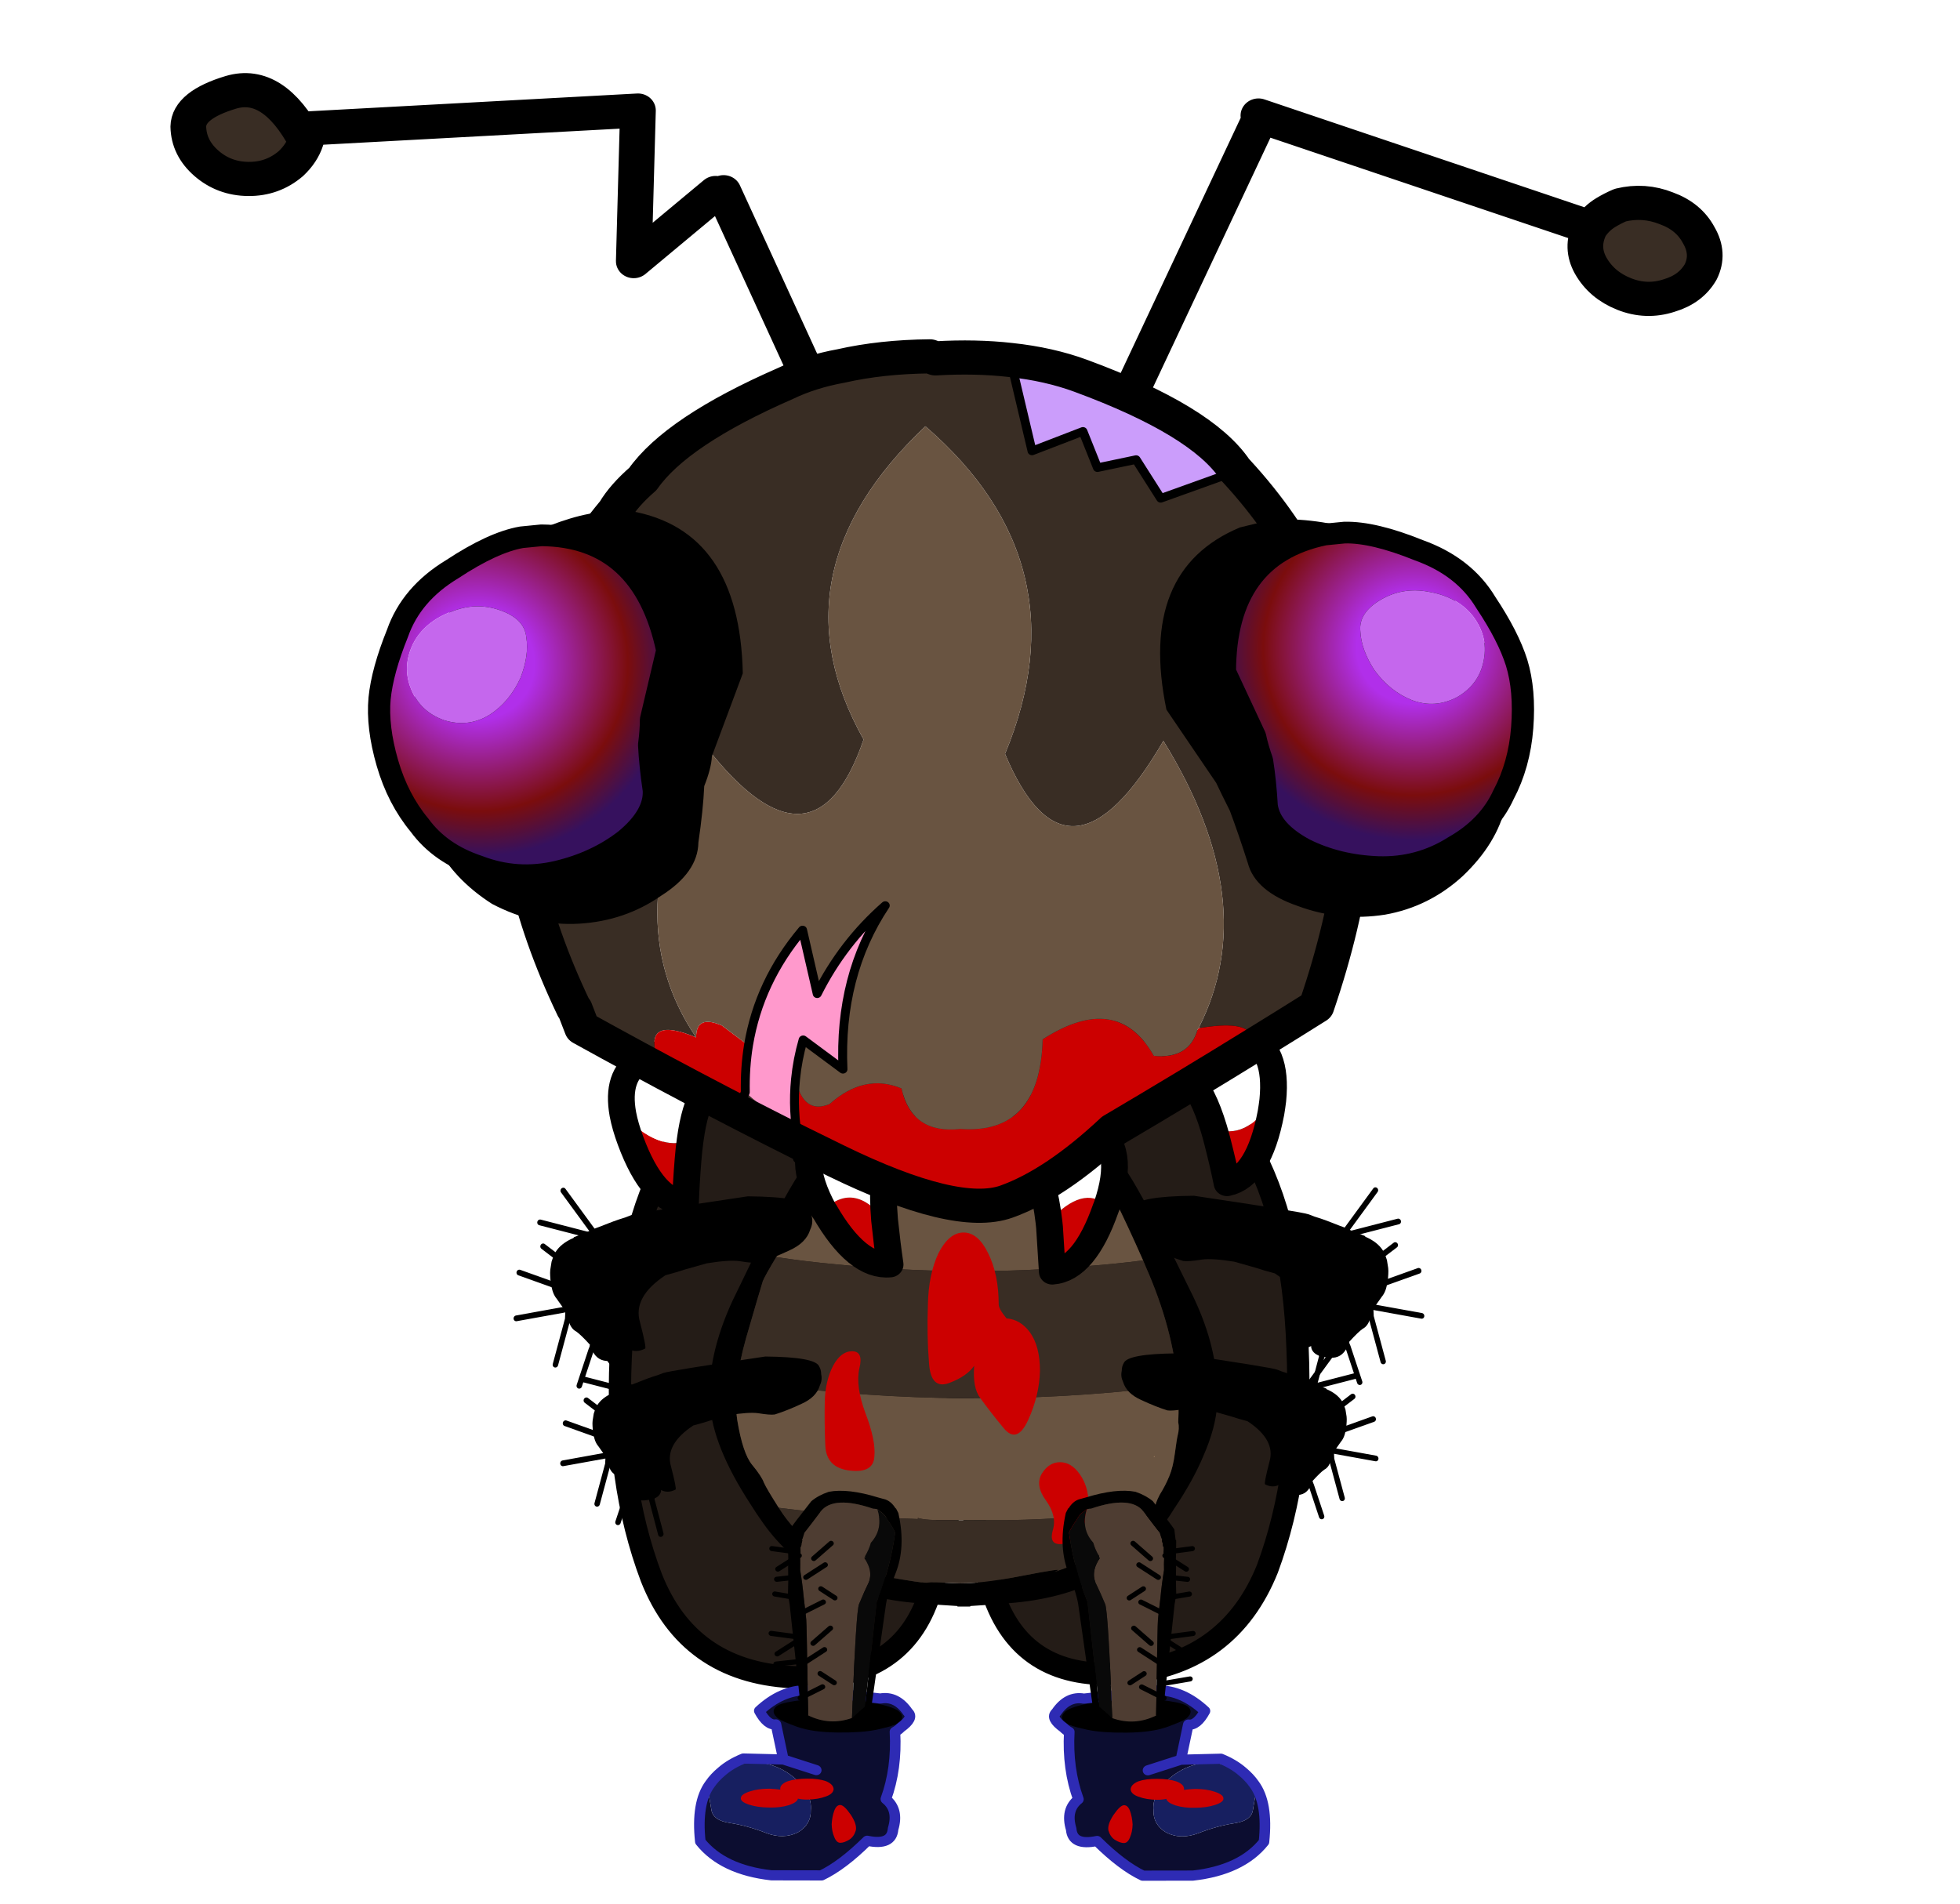 
<svg xmlns="http://www.w3.org/2000/svg" version="1.1" xmlns:xlink="http://www.w3.org/1999/xlink" preserveAspectRatio="none" x="0px" y="0px" width="560px" height="544px" viewBox="0 0 560 544">
<defs>
<radialGradient id="Gradient_1" gradientUnits="userSpaceOnUse" cx="0" cy="0" r="10.496" fx="0" fy="0" gradientTransform="matrix( -0.935, -0.355, -0.357, 0.942, 3.15,-1.25) " spreadMethod="pad">
<stop  offset="24.314%" stop-color="#B12FEA"/>

<stop  offset="64.314%" stop-color="#7B0D0D"/>

<stop  offset="83.922%" stop-color="#36115E"/>
</radialGradient>

<filter id="Filter_1" x="-20%" y="-20%" width="140%" height="140%" color-interpolation-filters="sRGB">
<feColorMatrix in="SourceGraphic" type="matrix" values="1.523 -0.302 -0.041 0 -0.008 -0.153 1.374 -0.041 0 -0.008 -0.153 -0.302 1.635 0 -0.008 0 0 0 1 0 " result="result1"/>
</filter>

<g id="Duplicate_Items_Folder_body_front_copy_4_0_Layer2_0_FILL">
<path fill="#241C17" stroke="none" d="
M -22.5 -27.2
Q -28.25 -22.7 -31.15 -17.3 -35.1 -10.25 -35.55 1.1 -36.05 12.2 -32.8 20.8 -29.494 29.204 -20.25 29.7 -11.017 30.236 -8.2 23.15 -5.333 16.114 -5.25 0.7 -5.106 -14.705 -7.05 -25.25 -9.1 -35.95 -18.05 -30.25 -20.4 -28.7 -22.5 -27.2
M 12.1 -28
Q 10.05 -29.55 7.7 -31 -1.25 -36.75 -3.35 -26.1 -5.296 -15.55 -5.05 0.2 -4.763 15.95 -1.85 23.1 1.113 30.3 10.1 29.3 19.096 28.35 22.45 20 25.65 11.35 25.15 0.25 24.75 -11.05 20.75 -18.1 17.85 -23.5 12.1 -28 Z"/>
</g>

<g id="Duplicate_Items_Folder_body_front_copy_4_0_Layer1_0_FILL">
<path fill="#000000" stroke="none" d="
M 9.2 -16.45
Q 9.141 -16.615 9.05 -16.8 7.578 -20.689 4.6 -21.65 0 -22.9 -4.2 -23.15
L -4.2 -23.25
Q -4.55 -23.25 -4.95 -23.15 -5.15 -23.25 -5.35 -23.25
L -5.35 -23.15
Q -9.55 -22.85 -14.15 -21.65 -17.108 -20.696 -18.6 -16.85 -18.681 -16.643 -18.75 -16.45 -19.796 -15.529 -23.5 -8.2 -24.184 -6.773 -25 -5.1 -27.094 -0.987 -27.5 2.7 -27.613 3.989 -27.55 5.2 -27.293 9.009 -23.95 14.15 -23.398 15.042 -22.75 15.95 -18.3 22.2 -9.4 23.05 -7.2 23.25 -5.35 23.35
L -5.35 23.4
Q -5.05 23.4 -4.75 23.4 -4.45 23.4 -4.2 23.4
L -4.2 23.35
Q -2.4 23.25 -0.2 23.05 8.75 22.2 13.2 15.95 13.692 15.262 14.1 14.6 15.785 12.095 16.7 9.9 17.83 7.337 17.95 5.2 18.015 4.155 17.9 3.05 17.641 -0.797 15.45 -5.1 14.679 -6.665 14 -8.05 13.137 -9.735 12.4 -11.1 9.985 -15.731 9.2 -16.45
M 0.3 -20.35
Q 5.048 -19.245 6.7 -16.8 6.796 -16.658 6.9 -16.5 8.467 -14.051 11.3 -7.65 11.437 -7.339 11.55 -7.05 13.997 -1.508 14.4 3.55 14.535 5.249 14.45 6.85 14.568 7.439 14.4 8.05 14.315 8.4 14.15 9.65 13.985 10.906 13.65 11.7 13.312 12.532 12.8 13.35 12.345 14.226 12.4 14.5 12.416 14.577 11.65 14.65 11.74 15.422 9.95 17.05 8.363 18.452 5.55 19.5 2.739 20.537 3.55 20.2 4.408 19.871 0.4 20.65 -3.555 21.42 -5.65 21.3 -7.703 21.188 -8 21.25 -8.243 21.356 -12.15 20.65 -16.043 19.942 -18.1 18.2 -20.163 16.45 -21.3 14.65 -21.337 14.591 -21.4 14.5 -22.454 12.842 -22.7 12.3 -22.903 11.724 -23.75 10.7 -24.605 9.681 -25.1 6.65 -25.324 5.082 -25.1 3.1 -24.882 1.364 -24.3 -0.7 -23.043 -5.04 -22.8 -5.8 -22.614 -6.261 -21.6 -7.95 -20.95 -9.013 -19.95 -10.65 -17.594 -14.297 -16.3 -16.55 -16.129 -16.755 -16 -17 -14.651 -19.254 -9.85 -20.35 -9.5 -20.45 -9.1 -20.55 -8.6 -20.7 -8.05 -20.75 -7.55 -20.85 -7.2 -20.8
L -5.35 -20.75 -5.25 -20.75 -2.4 -20.8
Q -2 -20.85 -1.5 -20.75 -1 -20.7 -0.45 -20.55 -0.05 -20.45 0.3 -20.35 Z"/>

<path fill="#695441" stroke="none" d="
M -2.6 15.65
L -0.9 15.65
Q 5.639 15.539 11.65 14.65 12.416 14.577 12.4 14.5 12.345 14.226 12.8 13.35 13.312 12.532 13.65 11.7 13.985 10.906 14.15 9.65 14.315 8.4 14.4 8.05 14.568 7.439 14.45 6.85 14.535 5.249 14.4 3.55 13.613 3.679 12.8 3.75 -4.663 5.806 -22.3 3.5 -23.694 3.315 -25.1 3.1 -25.324 5.082 -25.1 6.65 -24.605 9.681 -23.75 10.7 -22.903 11.724 -22.7 12.3 -22.454 12.842 -21.4 14.5 -21.326 14.531 -21.3 14.55 -15.111 15.325 -8.9 15.55
L -8.9 15.45
Q -8.209 15.681 -6.1 15.65 -3.985 15.667 -2.6 15.65
M 12.3 10
L 12.25 9.95
Q 12.311 9.923 12.35 9.9 12.3 9.95 12.3 10
M 6.9 -16.5
Q 4.922 -16.272 2.95 -16.15 -4.843 -15.523 -12.55 -16.15 -14.401 -16.296 -16.3 -16.55 -17.594 -14.297 -19.95 -10.65 -20.95 -9.013 -21.6 -7.95 -18.929 -7.54 -16.25 -7.3 -4.91 -6.152 6.4 -7.15 8.864 -7.336 11.3 -7.65 8.467 -14.051 6.9 -16.5 Z"/>

<path fill="#FDCC9B" stroke="none" d="
M 12.25 9.95
L 12.3 10
Q 12.3 9.95 12.35 9.9 12.311 9.923 12.25 9.95 Z"/>

<path fill="#392D24" stroke="none" d="
M -18.1 18.2
Q -16.043 19.942 -12.15 20.65 -8.243 21.356 -8 21.25 -7.703 21.188 -5.65 21.3 -3.555 21.42 0.4 20.65 4.408 19.871 3.55 20.2 2.739 20.537 5.55 19.5 8.363 18.452 9.95 17.05 11.74 15.422 11.65 14.65 5.639 15.539 -0.9 15.65
L -2.6 15.65
Q -3.985 15.667 -6.1 15.65 -8.209 15.681 -8.9 15.45
L -8.9 15.55
Q -15.111 15.325 -21.3 14.55 -21.326 14.531 -21.4 14.5 -21.337 14.591 -21.3 14.65 -20.163 16.45 -18.1 18.2
M 11.55 -7.05
Q 11.437 -7.339 11.3 -7.65 8.864 -7.336 6.4 -7.15 -4.91 -6.152 -16.25 -7.3 -18.929 -7.54 -21.6 -7.95 -22.614 -6.261 -22.8 -5.8 -23.043 -5.04 -24.3 -0.7 -24.882 1.364 -25.1 3.1 -23.694 3.315 -22.3 3.5 -4.663 5.806 12.8 3.75 13.613 3.679 14.4 3.55 13.997 -1.508 11.55 -7.05
M 6.7 -16.8
Q 5.048 -19.245 0.3 -20.35 -0.05 -20.45 -0.45 -20.55 -1 -20.7 -1.5 -20.75 -1.7 -20.75 -1.85 -20.75 -2.05 -20.8 -2.2 -20.8
L -2.4 -20.8 -5.25 -20.75
Q -5.3 -20.65 -5.35 -20.5
L -5.35 -20.75 -7.2 -20.8 -7.35 -20.8
Q -7.5 -20.8 -7.75 -20.75 -7.9 -20.75 -8.05 -20.75 -8.6 -20.7 -9.1 -20.55 -9.5 -20.45 -9.85 -20.35 -14.651 -19.254 -16 -17 -16.129 -16.755 -16.3 -16.55 -14.401 -16.296 -12.55 -16.15 -4.843 -15.523 2.95 -16.15 4.922 -16.272 6.9 -16.5 6.796 -16.658 6.7 -16.8 Z"/>

<path fill="#928943" stroke="none" d="
M -5.35 -20.5
Q -5.3 -20.65 -5.25 -20.75
L -5.35 -20.75 -5.35 -20.5
M -8.05 -20.75
Q -7.9 -20.75 -7.75 -20.75 -7.5 -20.8 -7.35 -20.8
L -7.2 -20.8
Q -7.55 -20.85 -8.05 -20.75
M -1.5 -20.75
Q -2 -20.85 -2.4 -20.8
L -2.2 -20.8
Q -2.05 -20.8 -1.85 -20.75 -1.7 -20.75 -1.5 -20.75 Z"/>
</g>

<g id="Duplicate_Items_Folder_body_front_copy_4_0_Layer0_0_FILL">
<path fill="#CC0000" stroke="none" d="
M 3.85 10.45
Q 2.848 10.449 2.2 11.5 1.606 12.552 2.6 13.9 3.593 15.298 3.2 16.55 2.852 17.801 3.85 17.8 4.85 17.8 5.6 16.7 6.4 15.65 6.4 14.15 6.4 12.6 5.6 11.5 4.85 10.45 3.85 10.45
M -15 11.2
Q -12.886 11.447 -12.8 9.95 -12.66 8.505 -13.6 6.05 -14.495 3.643 -14.15 2.05 -13.751 0.502 -14.8 0.5 -15.8 0.5 -16.5 1.8 -17.204 3.153 -17.25 5.05 -17.286 6.992 -17.2 8.95 -17.118 10.958 -15 11.2
M -4.8 -10.15
Q -6.1 -10.15 -7.05 -8.3 -7.95 -6.4 -8 -3.65 -8.1 -0.9 -7.9 1.55 -7.75 3.95 -6.1 3.35 -4.5 2.75 -3.85 1.8 -4 3.8 -3.3 4.7 -2.4 5.95 -1.2 7.4 0 8.85 1 6.65 2 4.45 2.05 2.25 2.05 0.05 1.15 -1.2 0.3 -2.35 -0.95 -2.45 -1.65 -3.3 -1.65 -3.7 -1.65 -6.4 -2.6 -8.3 -3.5 -10.15 -4.8 -10.15 Z"/>
</g>

<g id="Duplicate_Items_Folder_foot_copy_12_0_Layer3_0_FILL">
<path fill="#0C0D30" stroke="none" d="
M -16.8 16.7
Q -16.65 17 -16.4 17.25 -17.5 20.7 -17.25 23.9 -18.7 24.55 -18.65 26.55 -18.95 28.2 -16.6 28.35 -14.95 31.35 -13.3 32.85
L -8.75 34.15
Q -4.2 34.9 -1.45 32.8 -0.1 29.2 -0.9 27.05 -1.15 26.3 -1.65 25.55 -2.25 24.6 -3.3 23.75
L -6.95 22.8 -10.2 22.95 -6.95 22.8 -5.4 19.65
Q -4.65 20 -3.55 18.8 -5.05 16.25 -7.3 15.6
L -14.25 14.45
Q -15.65 13.75 -17.1 15.05 -17.8 15.4 -16.8 16.7
M -14.45 15.5
Q -13.6 15.6 -12.6 15.75 -11.7 15.9 -10.55 16.15 -8.35 16.65 -6.8 17.35 -5.3 18.05 -5.35 18.35 -5.35 18.4 -5.6 18.55 -5.994 18.705 -7.45 18.8 -8.868 18.936 -11.1 18.3 -13.283 17.714 -14.45 17.05 -15.606 16.445 -15.85 16.2 -16.1 16.1 -16.15 15.95 -16.2 15.9 -16.2 15.8 -16.1 15.45 -14.45 15.5
M -8.85 24.5
Q -7.25 23.55 -5.35 23.65 -3.5 23.75 -1.95 25.5 -0.5 27.3 -0.9 27.85 -1.2 28.4 -1.65 29.45 -2.05 30.45 -3.65 30.25 -5.3 30.05 -7.15 30.25 -8.95 30.45 -10.1 29.35 -11.1 28.25 -10.7 26.9 -10.45 25.45 -8.85 24.5 Z"/>

<path fill="#171F60" stroke="none" d="
M -5.35 23.65
Q -7.25 23.55 -8.85 24.5 -10.45 25.45 -10.7 26.9 -11.1 28.25 -10.1 29.35 -8.95 30.45 -7.15 30.25 -5.3 30.05 -3.65 30.25 -2.05 30.45 -1.65 29.45 -1.2 28.4 -0.9 27.85 -0.5 27.3 -1.95 25.5 -3.5 23.75 -5.35 23.65 Z"/>

<path fill="#000000" stroke="none" d="
M -12.6 15.75
Q -13.6 15.6 -14.45 15.5 -16.1 15.45 -16.2 15.8 -16.2 15.9 -16.15 15.95 -16.1 16.1 -15.85 16.2 -15.606 16.445 -14.45 17.05 -13.283 17.714 -11.1 18.3 -8.868 18.936 -7.45 18.8 -5.994 18.705 -5.6 18.55 -5.35 18.4 -5.35 18.35 -5.3 18.05 -6.8 17.35 -8.35 16.65 -10.55 16.15 -11.7 15.9 -12.6 15.75 Z"/>
</g>

<g id="Duplicate_Items_Folder_foot_copy_12_0_Layer2_0_FILL">
<path fill="#4E3D32" stroke="none" d="
M -9.25 -3.5
Q -10.3 -1.8 -9.5 -0.15 -9.5 0.55 -9.3 1.3 -9.4 1.4 -9.3 1.45
L -9.25 1.45
Q -10.55 2.6 -10.25 3.95 -10.093 4.829 -9.95 6 -9.843 6.731 -12.15 17.05 -10.322 18.388 -8.1 17.95 -5.6 8.95 -5.55 8.9 -5.332 8.281 -5 7.45 -4.886 7.14 -4.75 6.8 -4.3 5.55 -3.75 4.3 -3.6 3.65 -3.45 3.2 -3.4 2.8 -3.3 2.45 -3.25 2.3 -3.2 2.05
L -3.25 2.05
Q -3.25 1.9 -3.2 1.7 -3.25 1.5 -3.15 1.3 -3.2 1.25 -3.2 0.85 -3.2 0.8 -3.2 0.65 -3.45 0.05 -4.15 -1.8 -4.9 -3.7 -8.85 -3.45 -9.05 -3.5 -9.15 -3.5
L -9.25 -3.5 Z"/>

<path fill="#090909" stroke="none" d="
M -10.45 -2.75
Q -11.05 -2.25 -11.45 -1.75 -11.9 1.75 -11.5 5.35
L -13.05 15.6 -12.15 17.05
Q -9.843 6.731 -9.95 6 -10.093 4.829 -10.25 3.95 -10.55 2.6 -9.25 1.45
L -9.3 1.45
Q -9.4 1.4 -9.3 1.3 -9.5 0.55 -9.5 -0.15 -10.3 -1.8 -9.25 -3.5 -9.5 -3.4 -9.75 -3.3 -10.1 -3.15 -10.45 -2.75 Z"/>

<path fill="#000000" stroke="none" d="
M -11.25 -3.7
L -11.3 -3.6
Q -12.8 -0.6 -12.5 2.15 -12.288 4.145 -12.4 5.3 -12.42 5.519 -13.6 15.2
L -13.05 15.6 -11.5 5.35
Q -11.9 1.75 -11.45 -1.75 -11.05 -2.25 -10.45 -2.75 -10.1 -3.15 -9.75 -3.3 -9.5 -3.4 -9.25 -3.5
L -9.15 -3.5
Q -9.05 -3.5 -8.85 -3.45 -4.9 -3.7 -4.15 -1.8 -3.45 0.05 -3.2 0.65 -3.2 0.8 -3.2 0.85 -3.2 1.25 -3.15 1.3 -3.25 1.5 -3.2 1.7 -3.25 1.9 -3.25 2.05
L -3.2 2.05
Q -3.25 2.3 -3.3 2.45 -3.4 2.8 -3.45 3.2 -3.6 3.65 -3.75 4.3 -4.3 5.55 -4.75 6.8 -4.886 7.14 -5 7.45 -5.332 8.281 -5.55 8.9 -5.6 8.95 -8.1 17.95
L -7.2 17.3
Q -3.963 8.682 -3.65 7.85 -3.427 7.375 -3.25 6.95 -2.95 5.6 -2.6 4.4 -2.4 3.5 -2.15 2.7 -2.1 2.5 -2 2.15 -1.95 2 -1.9 1.75
L -1.95 1.75
Q -1.85 1.1 -1.8 0.7 -2 0.05 -3.05 -2.55 -3.55 -3.3 -4.4 -3.9 -6.05 -4.75 -9.05 -4.65 -9.25 -4.65 -9.75 -4.65 -10.35 -4.6 -10.9 -4.05
L -10.9 -4.1 -11.25 -3.7 Z"/>
</g>

<g id="Duplicate_Items_Folder_foot_copy_12_0_Layer0_0_FILL">
<path fill="#CC0000" stroke="none" d="
M -14.95 28.7
Q -14.554 29.15 -14.2 29.25 -13.85 29.35 -13.5 28.85 -13.15 28.4 -12.95 27.7 -12.8 26.95 -12.85 26.35 -12.9 25.75 -13.25 25.65 -13.596 25.55 -14.45 26.3 -15.261 27.049 -15.3 27.65 -15.289 28.3 -14.95 28.7
M -9.6 24
Q -10.6 23.7 -11.35 23.75 -12.1 23.85 -12.25 24.3 -12.35 24.75 -11.75 25.2 -11.1 25.7 -10.1 26 -9.649 26.129 -9.25 26.15 -9.266 26.524 -8.6 27 -7.85 27.5 -6.85 27.75 -5.8 28.05 -4.95 28 -4.1 27.95 -4.05 27.6 -3.95 27.25 -4.65 26.75 -5.35 26.25 -6.4 25.95 -6.924 25.819 -7.45 25.75 -7.408 25.737 -7.4 25.7 -7.25 25.25 -7.9 24.75 -8.55 24.3 -9.6 24 Z"/>
</g>

<g id="Duplicate_Items_Folder_arm__copy_7_0_Layer1_0_FILL">
<path fill="#000000" stroke="none" d="
M 13.65 6.7
Q 13.794 6.59 13.9 6.5
L 13.7 5.95 13.35 7.15
Q 13.522 6.96 13.65 6.7
M 13.75 -0.65
Q 13.676 -0.705 13.6 -0.8
L 12.95 -0.3 14.25 -0.25
Q 14.023 -0.435 13.75 -0.65
M 11.5 -2.3
Q 11 -2.6 10.55 -2.95 9.953 -3.363 0.8 -7.4 -4.224 -8.772 -4.9 -8 -5.2 -7.75 -5.35 -7.3 -5.65 -6.8 -5.55 -6.2 -5.55 -5 -4.25 -3.95 -3 -2.9 -1.9 -2.2 -1.45 -2 -0.2 -1.85 0.8 -1.7 2.65 -0.85 4.05 0 4.4 0.2 5 0.6 5.95 1.15 8.262 3.761 6.95 5.65 5.696 7.596 5.8 7.7 6.45 8.3 7.25 8.15 7.2 8.2 7.2 8.35 7.2 8.899 7.9 9.3
L 8.3 6.75 7.9 9.3
Q 8.103 9.403 8.35 9.5 9.4 10 10.2 9.35 10.333 9.261 10.5 9.1
L 10.2 6.65 10.5 9.1
Q 10.528 9.117 10.55 9.1 10.6 9 10.7 8.9 10.739 8.841 10.75 8.75 11.803 8.153 12.3 8 12.901 7.9 13.35 7.15
L 13.7 5.95 13.9 6.5
Q 14.58 5.989 14.85 5.8 15.393 5.474 15.75 4.7
L 14.85 4.75 15.75 4.7
Q 15.926 4.409 16.05 4.05 16.15 3.8 16.2 3.55 16.25 3.15 16.3 2.85 16.3 2.538 16.25 2.2
L 14.35 2.9 16.25 2.2
Q 16.231 2.088 16.2 1.95 15.95 1.1 15 0.35 15 0.3 14.95 0.25 14.645 0.037 14.25 -0.25
L 12.95 -0.3 13.6 -0.8
Q 13.051 -1.174 12.35 -1.7 11.95 -2 11.5 -2.3 Z"/>
</g>

<g id="Duplicate_Items_Folder_arm__copy_7_0_Layer0_0_FILL">
<path fill="#000000" stroke="none" d="
M 13.65 6.7
Q 13.794 6.59 13.9 6.5
L 13.7 5.95 13.35 7.15
Q 13.522 6.96 13.65 6.7
M 14.25 -0.25
Q 14.023 -0.435 13.75 -0.65 13.676 -0.705 13.6 -0.8
L 12.95 -0.3 14.25 -0.25
M 13.6 -0.8
Q 13.051 -1.174 12.35 -1.7 11.95 -2 11.5 -2.3 11 -2.6 10.55 -2.95 9.953 -3.363 0.8 -7.4 -4.224 -8.772 -4.9 -8 -5.2 -7.75 -5.35 -7.3 -5.65 -6.8 -5.55 -6.2 -5.55 -5 -4.25 -3.95 -3 -2.9 -1.9 -2.2 -1.45 -2 -0.2 -1.85 0.8 -1.7 2.65 -0.85 4.05 0 4.4 0.2 5 0.6 5.95 1.15 8.262 3.761 6.95 5.65 5.696 7.596 5.8 7.7 6.45 8.3 7.25 8.15 7.2 8.2 7.2 8.35 7.2 8.899 7.9 9.3
L 8.3 6.75 7.9 9.3
Q 8.103 9.403 8.35 9.5 9.4 10 10.2 9.35 10.333 9.261 10.5 9.1
L 10.2 6.65 10.5 9.1
Q 10.528 9.117 10.55 9.1 10.6 9 10.7 8.9 10.739 8.841 10.75 8.75 11.803 8.153 12.3 8 12.901 7.9 13.35 7.15
L 13.7 5.95 13.9 6.5
Q 14.58 5.989 14.85 5.8 15.393 5.474 15.75 4.7
L 14.85 4.75 15.75 4.7
Q 15.926 4.409 16.05 4.05 16.15 3.8 16.2 3.55 16.25 3.15 16.3 2.85 16.3 2.538 16.25 2.2
L 14.35 2.9 16.25 2.2
Q 16.231 2.088 16.2 1.95 15.95 1.1 15 0.35 15 0.3 14.95 0.25 14.645 0.037 14.25 -0.25
L 12.95 -0.3 13.6 -0.8 Z"/>
</g>

<g id="Duplicate_Items_Folder_head_copy_43_0_Layer5_0_FILL">
<path fill="#CC0000" stroke="none" d="
M -11.55 20.5
L -11.5 20.55
Q -10 24.05 -8.15 24.05 -8.2 22.85 -8.2 21.45
L -8.2 21.4
Q -9.689 18.962 -11.55 20.5
M -19.2 19.3
Q -19.05 18.15 -18.8 16.75 -18.696 16.167 -18.6 15.65 -20.375 16.195 -22.2 13.75 -22.118 14.466 -21.9 15.35 -21 19 -19.2 19.3
M 4.25 21.85
Q 3.079 20.482 0.95 22.45 0.95 22.638 0.95 22.8 0.9 24.25 0.85 25.4 2.65 25.45 4.2 22 4.233 21.928 4.25 21.85
M 14.1 16.65
Q 12.4 18.921 10.65 17.95 10.742 18.342 10.8 18.75 11 20.15 11.1 21.25 12.9 21.05 13.95 17.4 14.048 17.029 14.1 16.65 Z"/>

<path fill="#FFFFFF" stroke="none" d="
M -11.15 15.85
Q -12.891 17.093 -11.55 20.5 -9.689 18.962 -8.2 21.4 -8.144 18.59 -7.45 17.5 -6.75 16.3 -7.4 16.1
L -8.15 16.1
Q -8.2 16 -8.35 15.95 -9.55 14.7 -11.15 15.85
M -17.2 11.6
L -17.95 11.5
Q -18 11.35 -18.05 11.3 -19.15 9.9 -20.9 10.75 -22.34 11.47 -22.2 13.75 -20.375 16.195 -18.6 15.65 -18.133 13.742 -17.5 12.95 -16.65 11.85 -17.2 11.6
M 4.05 17.3
Q 2.45 16.1 1.2 17.35 1.05 17.35 1.05 17.5
L 0.25 17.45
Q -0.4 17.6 0.3 18.8 0.913 19.885 0.95 22.45 3.079 20.482 4.25 21.85 5.714 18.572 4.05 17.3
M 10.05 13.45
L 9.35 13.55
Q 8.75 13.8 9.55 14.9 10.276 15.797 10.65 17.95 12.4 18.921 14.1 16.65 14.709 13.697 13.05 12.8 11.3 11.9 10.2 13.3 10.1 13.35 10.05 13.45 Z"/>
</g>

<g id="Duplicate_Items_Folder_head_copy_43_0_Layer4_0_FILL">
<path fill="#392D24" stroke="none" d="
M -35.2 -43.55
Q -34.524 -44.091 -34.25 -44.8 -35.692 -48.535 -38.15 -48.05 -40.553 -47.555 -40.7 -46.3 -40.8 -45.05 -39.9 -44.05 -39 -43.05 -37.65 -42.9 -36.3 -42.75 -35.2 -43.55
M 36.85 -32.4
Q 36.829 -32.34 36.8 -32.3 36.2 -31.25 36.65 -30.15 37.15 -28.95 38.35 -28.3 39.55 -27.65 40.85 -27.95 42.1 -28.2 42.75 -29.15 43.35 -30.15 42.85 -31.3 42.4 -32.45 41.2 -33.05 40 -33.7 38.65 -33.5 38.2 -33.35 37.8 -33.15 37.244 -32.872 36.85 -32.4 Z"/>
</g>

<g id="Duplicate_Items_Folder_head_copy_43_0_Layer3_0_FILL">
<path fill="#392D24" stroke="none" d="
M -13.6 14.85
Q -14.476 14.03 -15.25 13.15
L -15.55 13.75
Q -14.059 14.744 -13.6 14.85
M 1.2 -5.05
Q 3.85 4.1 10.1 -4.9 14.719 5.072 10.4 12.05 13.098 11.843 13.3 12.8
L 13.55 13.25
Q 15.332 12.371 17.1 11.45 25.217 -6.975 15.7 -20.2
L 11.35 -19.05 10.2 -21.45 8 -21.2 7.4 -23.4 4.45 -22.55 3.75 -28
Q 1.862 -28.405 -0.4 -28.5
L -0.7 -28.65
Q -3.4 -28.9 -5.7 -28.6 -5.25 -28.25 -4.8 -27.9 -7.9 -27.7 -10.4 -26.75 -15.05 -25 -17.4 -23.15 -18.55 -22.3 -19.15 -21.45 -30.25 -10.05 -24.3 7.3
L -24.25 7.35
Q -21.914 9.149 -20.1 10.5 -19.999 10.57 -19.95 10.6 -20.42 8.138 -17.65 9.7 -21.544 2.139 -15.4 -7.15 -10.2 1.45 -6.6 -6.7 -10.85 -16.95 -1.35 -24.6 6.7 -15.7 1.2 -5.05 Z"/>

<path fill="#CC0000" stroke="none" d="
M -17.65 9.7
Q -20.42 8.138 -19.95 10.6 -17.124 12.719 -15.55 13.75
L -15.25 13.15
Q -15.112 11.75 -14.8 10.45
L -16.15 9.15
Q -17.526 8.353 -17.65 9.7
M 10.4 12.05
Q 10.39 12.076 10.35 12.1 9.713 13.807 7.75 13.4 6.089 9.425 1.65 11.8 0.962 17.34 -3.45 16.55 -6.187 16.586 -6.5 13.85 -8.474 12.738 -10.6 14.35 -12.124 14.824 -12.35 12.7 -12.708 14.517 -12.55 16.4 -11.547 17.056 -10.55 17.7 -4.2 21.8 -1.3 21.05 1.55 20.3 5.05 17.5 9.338 15.426 13.55 13.25
L 13.3 12.8
Q 13.098 11.843 10.4 12.05 Z"/>

<path fill="#FF99CC" stroke="none" d="
M -19.95 10.6
Q -19.999 10.57 -20.1 10.5 -21.914 9.149 -24.25 7.35 -24.1 7.95 -23.95 8.5 -18.006 12.8 -12.55 16.4 -12.708 14.517 -12.35 12.7 -12.129 11.564 -11.7 10.45
L -9.65 12.4
Q -9.341 6.898 -6.35 3.1 -8.927 5.02 -10.65 7.85
L -11.1 4.05
Q -13.818 6.803 -14.8 10.45 -15.112 11.75 -15.25 13.15 -14.476 14.03 -13.6 14.85 -14.059 14.744 -15.55 13.75 -17.124 12.719 -19.95 10.6 Z"/>

<path fill="#695441" stroke="none" d="
M -5.7 -28.6
Q -7.45 -28.45 -8.9 -27.9 -15.25 -25.75 -17.4 -23.15 -15.05 -25 -10.4 -26.75 -7.9 -27.7 -4.8 -27.9 -5.25 -28.25 -5.7 -28.6
M 10.1 -4.9
Q 3.85 4.1 1.2 -5.05 6.7 -15.7 -1.35 -24.6 -10.85 -16.95 -6.6 -6.7 -10.2 1.45 -15.4 -7.15 -21.544 2.139 -17.65 9.7 -17.526 8.353 -16.15 9.15
L -14.8 10.45
Q -13.818 6.803 -11.1 4.05
L -10.65 7.85
Q -8.927 5.02 -6.35 3.1 -9.341 6.898 -9.65 12.4
L -11.7 10.45
Q -12.129 11.564 -12.35 12.7 -12.124 14.824 -10.6 14.35 -8.474 12.738 -6.5 13.85 -6.187 16.586 -3.45 16.55 0.962 17.34 1.65 11.8 6.089 9.425 7.75 13.4 9.713 13.807 10.35 12.1 10.39 12.076 10.4 12.05 14.719 5.072 10.1 -4.9 Z"/>

<path fill="#CB9DFB" stroke="none" d="
M 7.6 -26.65
Q 5.897 -27.514 3.75 -28
L 4.45 -22.55 7.4 -23.4 8 -21.2 10.2 -21.45 11.35 -19.05 15.7 -20.2
Q 15.689 -20.246 15.65 -20.3 14.1 -23.35 7.6 -26.65 Z"/>
</g>

<g id="Duplicate_Items_Folder_head_copy_43_0_Layer2_0_FILL">
<path fill="#000000" stroke="none" d="
M -31.1 -12.55
Q -31.8 -10.7 -31.85 -7.9 -31.85 -5.35 -31.05 -3.05 -30.25 -0.9 -28.25 0.75 -26 2.3 -23.5 2.4 -20.95 2.5 -18.8 1.25 -16.6 0.1 -16.4 -1.65 -15.95 -3.5 -15.75 -4.9 -15.25 -5.9 -15.15 -6.6
L -12.95 -11.25
Q -12.3 -19.6 -18.25 -21.35
L -19.65 -21.45
Q -21.4 -21.55 -24.3 -20.5 -27.3 -19.4 -28.7 -16.9 -30.25 -14.35 -31.1 -12.55
M 21.6 -16.3
Q 18.7 -17.3 16.95 -17.1
L 15.6 -16.9
Q 9.65 -15 10.45 -6.7
L 12.8 -2.15
Q 13 -1.55 13.4 -0.45 13.75 0.95 14.1 2.7 14.35 4.4 16.65 5.5 18.9 6.65 21.45 6.5 23.95 6.3 26 4.7 28.1 3 28.8 0.85 29.5 -1.45 29.5 -4.2 29.35 -6.85 28.6 -8.7 27.75 -10.55 26.2 -12.95 24.65 -15.3 21.6 -16.3 Z"/>
</g>

<g id="Duplicate_Items_Folder_eye_copy_11_0_Layer0_0_FILL">
<path fill="url(#Gradient_1)" stroke="none" d="
M 6.6 -3
Q 5.8 -4.75 3.85 -5.7 1.9 -6.75 0.6 -6.85
L -0.3 -6.85
Q -4.85 -6.35 -5.4 -1
L -4.35 2.1
Q -4.3 2.6 -4.15 3.25 -4.1 4.2 -4.15 5.35 -4.1 6.5 -2.65 7.5 -1.25 8.4 0.55 8.65 2.4 8.9 4.05 8.05 5.7 7.3 6.5 5.9 7.35 4.6 7.65 2.9 7.95 1.2 7.7 -0.1 7.45 -1.35 6.6 -3
M 1.9 -3.6
Q 2.95 -4.1 4.1 -3.75 5.35 -3.4 5.95 -2.45 6.55 -1.45 6.25 -0.4 5.95 0.7 4.9 1.2 3.85 1.65 2.85 1.15 1.9 0.65 1.3 -0.4 0.8 -1.4 0.85 -2.25 0.85 -3.1 1.9 -3.6 Z"/>

<path fill="#C567ED" stroke="none" d="
M 4.1 -3.75
Q 2.95 -4.1 1.9 -3.6 0.85 -3.1 0.85 -2.25 0.8 -1.4 1.3 -0.4 1.9 0.65 2.85 1.15 3.85 1.65 4.9 1.2 5.95 0.7 6.25 -0.4 6.55 -1.45 5.95 -2.45 5.35 -3.4 4.1 -3.75 Z"/>
</g>

<path id="Duplicate_Items_Folder_body_front_copy_4_0_Layer2_0_1_STROKES" stroke="#000000" stroke-width="2" stroke-linejoin="round" stroke-linecap="round" fill="none" d="
M 7.7 -31
Q -1.25 -36.75 -3.35 -26.1 -5.296 -15.55 -5.025 0.2 -4.763 15.95 -1.825 23.125 1.113 30.3 10.1 29.325 19.096 28.35 22.45 20 25.65 11.35 25.15 0.25 24.75 -11.05 20.75 -18.1 17.85 -23.5 12.1 -28 10.05 -29.55 7.7 -31 Z
M -22.5 -27.2
Q -20.4 -28.7 -18.05 -30.25 -9.1 -35.95 -7.05 -25.25 -5.106 -14.705 -5.225 0.7 -5.333 16.114 -8.175 23.175 -11.017 30.236 -20.25 29.725 -29.494 29.204 -32.8 20.8 -36.05 12.2 -35.55 1.1 -35.1 -10.25 -31.15 -17.3 -28.25 -22.7 -22.5 -27.2 Z"/>

<path id="Duplicate_Items_Folder_foot_copy_12_0_Layer3_0_1_STROKES" stroke="#000000" stroke-width="1" stroke-linejoin="round" stroke-linecap="round" fill="none" d="
M -14.45 17.075
Q -15.606 16.445 -15.85 16.2 -16.1 16.1 -16.15 15.95 -16.2 15.9 -16.2 15.8 -16.1 15.45 -14.45 15.5 -13.6 15.6 -12.6 15.75 -11.7 15.9 -10.55 16.15 -8.35 16.65 -6.8 17.35 -5.3 18.05 -5.35 18.35 -5.35 18.4 -5.6 18.55 -5.994 18.705 -7.425 18.825 -8.868 18.936 -11.075 18.325 -13.283 17.714 -14.45 17.075 Z"/>

<path id="Duplicate_Items_Folder_foot_copy_12_0_Layer3_0_2_STROKES" stroke="#2E2BB4" stroke-width="1" stroke-linejoin="round" stroke-linecap="round" fill="none" d="
M -6.95 22.8
L -5.4 19.65
Q -4.65 20 -3.55 18.8 -5.05 16.25 -7.3 15.6
L -14.25 14.45
Q -15.65 13.75 -17.1 15.05 -17.8 15.4 -16.8 16.7 -16.65 17 -16.4 17.25 -17.5 20.7 -17.25 23.9 -18.7 24.55 -18.65 26.55 -18.95 28.2 -16.6 28.35 -14.95 31.35 -13.3 32.85
L -8.75 34.15
Q -4.2 34.9 -1.45 32.8 -0.1 29.2 -0.9 27.05 -1.15 26.3 -1.65 25.55 -2.25 24.6 -3.3 23.75
L -6.95 22.8 -10.2 22.95"/>

<path id="Duplicate_Items_Folder_foot_copy_12_0_Layer1_0_1_STROKES" stroke="#000000" stroke-width="0.5" stroke-linejoin="round" stroke-linecap="round" fill="none" d="
M -3.1 2.65
L -0.65 3
M -3.65 5.05
L -1.85 5.8
M -3.3 2.95
L -1.7 4.8
M -7.6 6.05
L -6.1 5.55
M -7.95 9.05
L -6.75 10.95
M -4.45 7
L -2.05 7.25
M -6.65 6.75
L -4.9 8.4
M -5.9 0.95
L -4.7 2.85
M -5.9 3.15
L -4.45 4.85
M -5.15 10.75
L -2.7 11.1
M -9.65 14.15
L -8.15 13.65
M -8.7 14.85
L -6.95 16.5
M -5.7 13.15
L -3.9 13.9
M -6.5 15.1
L -4.1 15.35
M -7.95 11.25
L -6.5 12.95
M -5.35 11.05
L -3.75 12.9"/>

<path id="Duplicate_Items_Folder_arm__copy_7_0_Layer1_0_1_STROKES" stroke="#000000" stroke-width="0.5" stroke-linejoin="round" stroke-linecap="round" fill="none" d="
M 13.6 -0.775
L 17.15 -3.3
M 18.35 -0.1
L 14.275 -0.25 12.95 -0.3 13.6 -0.775
M 16.25 2.225
L 17.45 1.8
M 15.775 4.7
L 18.85 4.55
M 17.9 8.4
L 13.925 6.5
M 13.375 7.175
L 13.25 11.25
M 10.6 12.4
L 10.5 9.125 10.2 6.65
M 7.9 9.3
L 5.95 12.3
M 13.925 6.5
L 13.7 5.95 13.375 7.175
M 14.35 2.9
L 16.25 2.225
M 14.85 4.75
L 15.775 4.7
M 8.3 6.75
L 7.9 9.3"/>

<path id="Duplicate_Items_Folder_arm__copy_7_0_Layer0_0_1_STROKES" stroke="#000000" stroke-width="0.5" stroke-linejoin="round" stroke-linecap="round" fill="none" d="
M 1.259 19.983
L 1.608 17.753
M 6.243 11.172
L 5.675 11.588 6.833 11.631 10.397 11.763
M 9.348 8.964
L 6.243 11.172
M 8.561 13.796
L 9.61 13.424
M 8.145 15.96
L 10.834 15.829
M 6.899 14.386
L 8.561 13.796
M 6.527 17.534
L 6.331 17.053 6.046 18.125 5.937 21.688
M 3.27 17.665
L 3.532 19.83 3.62 22.694
M 10.003 19.196
L 6.527 17.534
M 7.336 16.004
L 8.145 15.96
M -0.447 22.606
L 1.259 19.983"/>

<path id="Duplicate_Items_Folder_head_copy_43_0_Layer5_0_1_STROKES" stroke="#000000" stroke-width="1.5" stroke-linejoin="round" stroke-linecap="round" fill="none" d="
M 14.125 16.675
Q 14.709 13.697 13.05 12.8 11.3 11.9 10.2 13.3 10.1 13.35 10.05 13.45
L 9.35 13.55
Q 8.75 13.8 9.55 14.9 10.276 15.797 10.675 17.975
M 14.125 16.675
Q 14.048 17.029 13.95 17.4 12.9 21.05 11.1 21.25 11 20.15 10.8 18.75 10.742 18.342 10.675 17.975
M 4.275 21.85
Q 5.714 18.572 4.05 17.3 2.45 16.1 1.2 17.35 1.05 17.35 1.05 17.5
L 0.25 17.45
Q -0.4 17.6 0.3 18.8 0.913 19.885 0.95 22.475
M 4.275 21.85
Q 4.233 21.928 4.2 22 2.65 25.45 0.85 25.4 0.9 24.25 0.95 22.8 0.95 22.638 0.95 22.475
M -22.175 13.75
Q -22.34 11.47 -20.9 10.75 -19.15 9.9 -18.05 11.3 -18 11.35 -17.95 11.5
L -17.2 11.6
Q -16.65 11.85 -17.5 12.95 -18.133 13.742 -18.575 15.65 -18.696 16.167 -18.8 16.75 -19.05 18.15 -19.2 19.3 -21 19 -21.9 15.35 -22.118 14.466 -22.175 13.75 Z
M -11.525 20.525
Q -12.891 17.093 -11.15 15.85 -9.55 14.7 -8.35 15.95 -8.2 16 -8.15 16.1
L -7.4 16.1
Q -6.75 16.3 -7.45 17.5 -8.144 18.59 -8.2 21.4
L -8.2 21.45
Q -8.2 22.85 -8.15 24.05 -10 24.05 -11.5 20.55
L -11.525 20.525 Z"/>

<path id="Duplicate_Items_Folder_head_copy_43_0_Layer4_0_1_STROKES" stroke="#000000" stroke-width="2" stroke-linejoin="round" stroke-linecap="round" fill="none" d="
M 9.45 -23.9
L 19 -40.5
M 19 -40.8
L 36.85 -32.375
Q 37.244 -32.872 37.8 -33.15 38.2 -33.35 38.65 -33.5 40 -33.7 41.2 -33.05 42.4 -32.45 42.85 -31.3 43.35 -30.15 42.75 -29.15 42.1 -28.2 40.85 -27.95 39.55 -27.65 38.35 -28.3 37.15 -28.95 36.65 -30.15 36.2 -31.25 36.8 -32.3 36.829 -32.34 36.85 -32.375
M -11.7 -39.4
L -16.65 -35.9 -15.55 -44.65 -34 -45.5
Q -34.065 -45.128 -34.225 -44.8 -34.524 -44.091 -35.2 -43.55 -36.3 -42.75 -37.65 -42.9 -39 -43.05 -39.9 -44.05 -40.8 -45.05 -40.7 -46.3 -40.553 -47.555 -38.125 -48.05 -35.692 -48.535 -34.225 -44.8
M -7.3 -27.25
L -11.25 -39.4"/>

<path id="Duplicate_Items_Folder_head_copy_43_0_Layer3_0_1_STROKES" stroke="#000000" stroke-width="2" stroke-linejoin="round" stroke-linecap="round" fill="none" d="
M 3.775 -27.975
Q 5.897 -27.514 7.6 -26.65 14.1 -23.35 15.65 -20.3 15.689 -20.246 15.725 -20.2 25.217 -6.975 17.1 11.45 15.332 12.371 13.55 13.275 9.338 15.426 5.05 17.5 1.55 20.3 -1.3 21.05 -4.2 21.8 -10.55 17.7 -11.547 17.056 -12.55 16.4
M 3.775 -27.975
Q 1.862 -28.405 -0.4 -28.5
L -0.7 -28.65
Q -3.4 -28.9 -5.7 -28.6
M -17.4 -23.15
Q -18.55 -22.3 -19.15 -21.45 -30.25 -10.05 -24.3 7.3
L -24.25 7.35
M -17.4 -23.15
Q -15.25 -25.75 -8.9 -27.9 -7.45 -28.45 -5.7 -28.6
M -12.55 16.4
Q -18.006 12.8 -23.95 8.5 -24.1 7.95 -24.25 7.35"/>

<path id="Duplicate_Items_Folder_head_copy_43_0_Layer3_0_2_STROKES" stroke="#000000" stroke-width="0.5" stroke-linejoin="round" stroke-linecap="round" fill="none" d="
M -12.55 16.4
L -12.7 17.35
M 3.75 -28.25
L 3.775 -27.975 4.45 -22.55 7.4 -23.4 8 -21.2 10.2 -21.45 11.35 -19.05 15.725 -20.2
M -14.775 10.45
Q -13.818 6.803 -11.1 4.05
L -10.65 7.85
Q -8.927 5.02 -6.35 3.1 -9.341 6.898 -9.65 12.4
L -11.7 10.45
Q -12.129 11.564 -12.35 12.7 -12.708 14.517 -12.55 16.4
M -15.525 13.775
L -15.225 13.175
Q -15.112 11.75 -14.775 10.45"/>

<path id="Duplicate_Items_Folder_eye_copy_11_0_Layer0_0_1_STROKES" stroke="#000000" stroke-width="1" stroke-linejoin="round" stroke-linecap="round" fill="none" d="
M 3.85 -5.7
Q 1.9 -6.75 0.6 -6.85
L -0.3 -6.85
Q -4.85 -6.35 -5.4 -1
L -4.35 2.1
Q -4.3 2.6 -4.15 3.25 -4.1 4.2 -4.15 5.35 -4.1 6.5 -2.65 7.5 -1.25 8.4 0.55 8.65 2.4 8.9 4.05 8.05 5.7 7.3 6.5 5.9 7.35 4.6 7.65 2.9 7.95 1.2 7.7 -0.1 7.45 -1.35 6.6 -3 5.8 -4.75 3.85 -5.7 Z"/>
</defs>

<g filter="url(#Filter_1)" transform="matrix( 1, 0, 0, 1, 0,0) ">
<g transform="matrix( 1, 0, 0, 1, 52.9,-14.5) ">
<g transform="matrix( 3.186, 0, 0, 3.186, 237.7,399.05) ">
<g transform="matrix( 1, 0, 0, 1, 0,0) ">
<use xlink:href="#Duplicate_Items_Folder_body_front_copy_4_0_Layer2_0_FILL"/>

<use xlink:href="#Duplicate_Items_Folder_body_front_copy_4_0_Layer2_0_1_STROKES"/>
</g>

<g transform="matrix( -0.715, 0.249, 0.169, 1.055, 30.45,-52.6) "/>

<g transform="matrix( 1, 0, 0, 1, 0,0) ">
<use xlink:href="#Duplicate_Items_Folder_body_front_copy_4_0_Layer1_0_FILL"/>
</g>

<g transform="matrix( 1, 0, 0, 1, 0,0) ">
<use xlink:href="#Duplicate_Items_Folder_body_front_copy_4_0_Layer0_0_FILL"/>
</g>
</g>

<g transform="matrix( 5.425, 0, 0, 5.425, 210.9,440.55) ">
<g transform="matrix( -0.539, -0.148, -0.141, 0.514, -7.9,1.4) ">
<g transform="matrix( 1, 0, 0, 1, 0,0) ">
<use xlink:href="#Duplicate_Items_Folder_foot_copy_12_0_Layer3_0_FILL"/>

<use xlink:href="#Duplicate_Items_Folder_foot_copy_12_0_Layer3_0_1_STROKES"/>

<use xlink:href="#Duplicate_Items_Folder_foot_copy_12_0_Layer3_0_2_STROKES"/>
</g>

<g transform="matrix( 1, 0, 0, 1, 0,0) ">
<use xlink:href="#Duplicate_Items_Folder_foot_copy_12_0_Layer2_0_FILL"/>
</g>

<g transform="matrix( 1, 0, 0, 1, 0,0) ">
<use xlink:href="#Duplicate_Items_Folder_foot_copy_12_0_Layer1_0_1_STROKES"/>
</g>

<g transform="matrix( 1, 0, 0, 1, 0,0) ">
<use xlink:href="#Duplicate_Items_Folder_foot_copy_12_0_Layer0_0_FILL"/>
</g>
</g>
</g>

<g transform="matrix( 2.924, -0.802, 0.766, 2.791, 287.35,448.15) ">
<g transform="matrix( 1, 0, 0, 1, 0,0) ">
<use xlink:href="#Duplicate_Items_Folder_foot_copy_12_0_Layer3_0_FILL"/>

<use xlink:href="#Duplicate_Items_Folder_foot_copy_12_0_Layer3_0_1_STROKES"/>

<use xlink:href="#Duplicate_Items_Folder_foot_copy_12_0_Layer3_0_2_STROKES"/>
</g>

<g transform="matrix( 1, 0, 0, 1, 0,0) ">
<use xlink:href="#Duplicate_Items_Folder_foot_copy_12_0_Layer2_0_FILL"/>
</g>

<g transform="matrix( 1, 0, 0, 1, 0,0) ">
<use xlink:href="#Duplicate_Items_Folder_foot_copy_12_0_Layer1_0_1_STROKES"/>
</g>

<g transform="matrix( 1, 0, 0, 1, 0,0) ">
<use xlink:href="#Duplicate_Items_Folder_foot_copy_12_0_Layer0_0_FILL"/>
</g>
</g>

<g transform="matrix( -2.987, -0.897, -0.954, 3.178, 156.1,380.6) ">
<g transform="matrix( 1, 0, 0, 1, 0,0) ">
<use xlink:href="#Duplicate_Items_Folder_arm__copy_7_0_Layer1_0_FILL"/>

<use xlink:href="#Duplicate_Items_Folder_arm__copy_7_0_Layer1_0_1_STROKES"/>
</g>

<g transform="matrix( 0.874, 0, 0, 0.874, -5.65,11.85) ">
<use xlink:href="#Duplicate_Items_Folder_arm__copy_7_0_Layer0_0_FILL"/>

<use xlink:href="#Duplicate_Items_Folder_arm__copy_7_0_Layer0_0_1_STROKES" transform="matrix( 1.144, 0, 0, 1.144, 6.45,-13.55) "/>
</g>
</g>

<g transform="matrix( 2.938, -0.882, 0.939, 3.127, 292.8,380.05) ">
<g transform="matrix( 1, 0, 0, 1, 0,0) ">
<use xlink:href="#Duplicate_Items_Folder_arm__copy_7_0_Layer1_0_FILL"/>

<use xlink:href="#Duplicate_Items_Folder_arm__copy_7_0_Layer1_0_1_STROKES"/>
</g>

<g transform="matrix( 0.874, 0, 0, 0.874, -5.65,11.85) ">
<use xlink:href="#Duplicate_Items_Folder_arm__copy_7_0_Layer0_0_FILL"/>

<use xlink:href="#Duplicate_Items_Folder_arm__copy_7_0_Layer0_0_1_STROKES" transform="matrix( 1.144, 0, 0, 1.144, 6.45,-13.55) "/>
</g>
</g>

<g transform="matrix( 5.075, -0.5, 0.502, 4.854, 230.7,255.05) ">
<g transform="matrix( 1, 0, 0, 1, 0,0) ">
<use xlink:href="#Duplicate_Items_Folder_head_copy_43_0_Layer5_0_FILL"/>

<use xlink:href="#Duplicate_Items_Folder_head_copy_43_0_Layer5_0_1_STROKES"/>
</g>

<g transform="matrix( 1, 0, 0, 1, 0,0) ">
<use xlink:href="#Duplicate_Items_Folder_head_copy_43_0_Layer4_0_FILL"/>

<use xlink:href="#Duplicate_Items_Folder_head_copy_43_0_Layer4_0_1_STROKES"/>
</g>

<g transform="matrix( 1, 0, 0, 1, 0,0) ">
<use xlink:href="#Duplicate_Items_Folder_head_copy_43_0_Layer3_0_FILL"/>

<use xlink:href="#Duplicate_Items_Folder_head_copy_43_0_Layer3_0_1_STROKES"/>

<use xlink:href="#Duplicate_Items_Folder_head_copy_43_0_Layer3_0_2_STROKES"/>
</g>

<g transform="matrix( 1, 0, 0, 1, 0,0) ">
<use xlink:href="#Duplicate_Items_Folder_head_copy_43_0_Layer2_0_FILL"/>
</g>

<g transform="matrix( 1.245, 0, 0, 1.27, 20.65,-7.3) ">
<g transform="matrix( 1, 0, 0, 1, 0,0) ">
<use xlink:href="#Duplicate_Items_Folder_eye_copy_11_0_Layer0_0_FILL"/>

<use xlink:href="#Duplicate_Items_Folder_eye_copy_11_0_Layer0_0_1_STROKES"/>
</g>
</g>

<g transform="matrix( -1.245, 0, 0, 1.27, -23.75,-11.75) ">
<g transform="matrix( 1, 0, 0, 1, 0,0) ">
<use xlink:href="#Duplicate_Items_Folder_eye_copy_11_0_Layer0_0_FILL"/>

<use xlink:href="#Duplicate_Items_Folder_eye_copy_11_0_Layer0_0_1_STROKES"/>
</g>
</g>
</g>

<g transform="matrix( 3.186, 0, 0, 3.186, 223.6,401.75) "/>
</g>
</g>
</svg>
